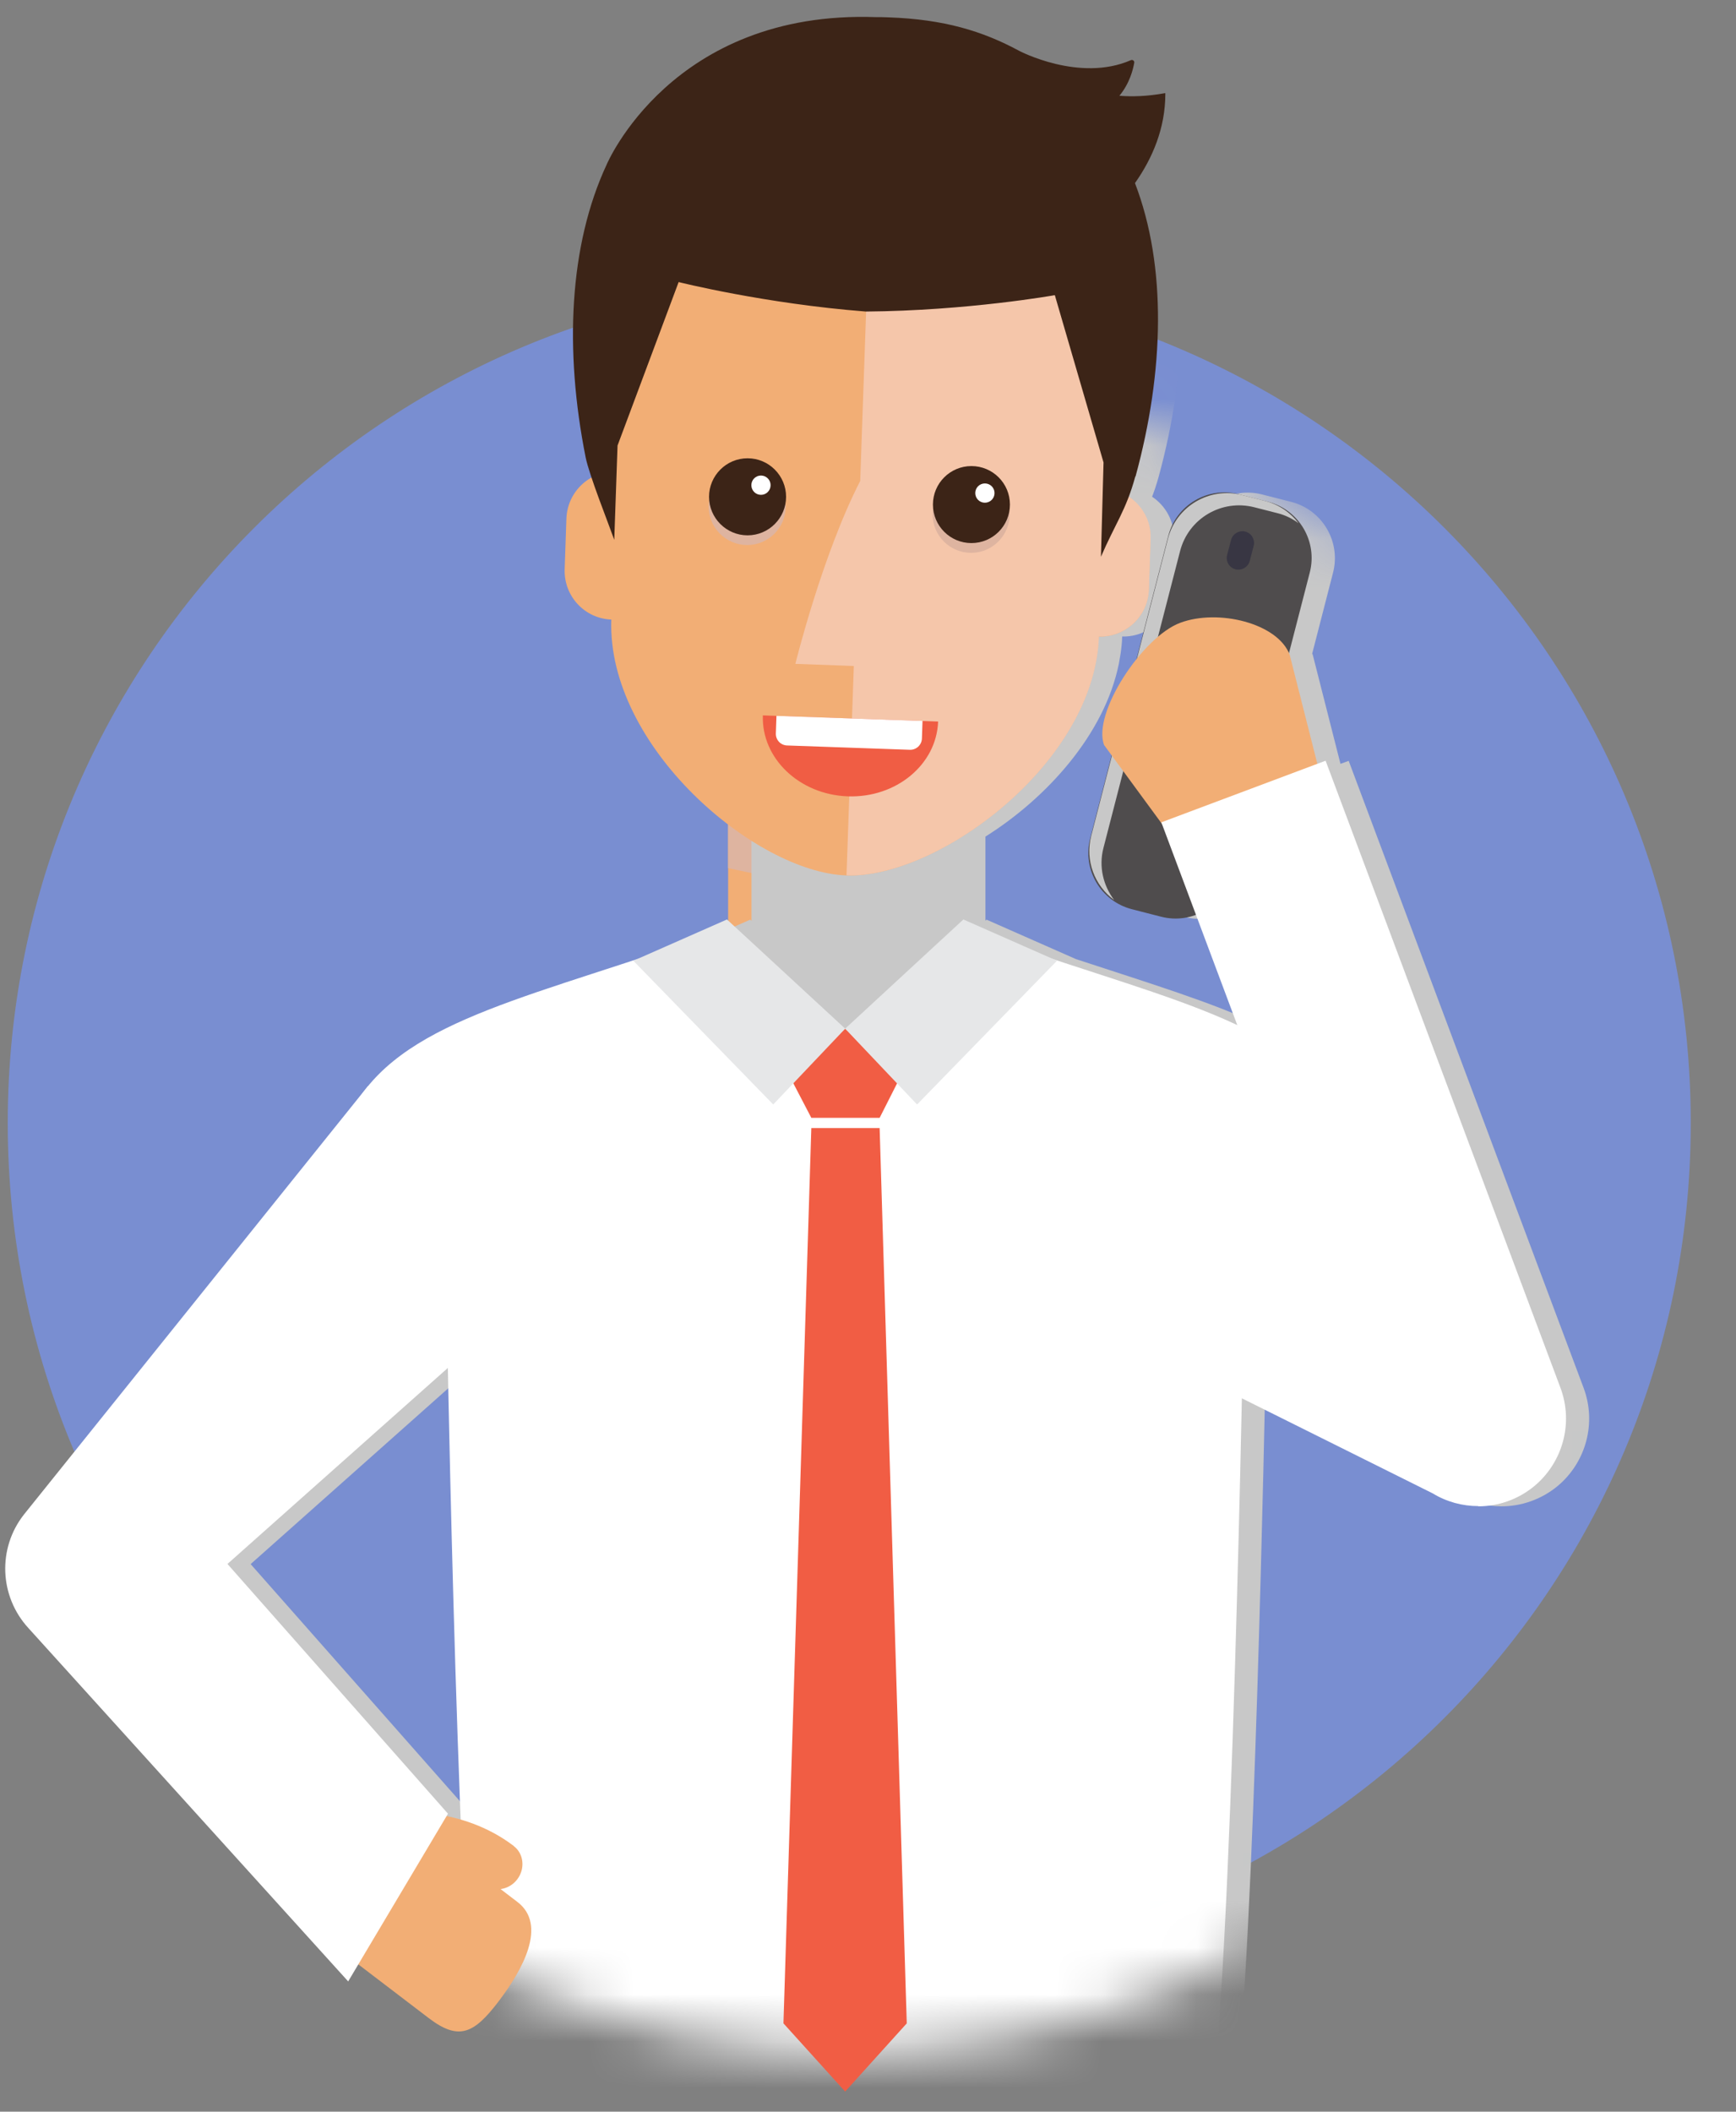 <svg width="37" height="45" viewBox="0 0 37 45" fill="none" xmlns="http://www.w3.org/2000/svg">
<rect x="0" y="0" width="37" height="45" fill="#808080" stroke="none"/>
<path d="M18.1 41.864C28.006 41.864 36.036 33.834 36.036 23.929C36.036 14.024 28.006 5.994 18.1 5.994C8.195 5.994 0.165 14.024 0.165 23.929C0.165 33.834 8.195 41.864 18.1 41.864Z" fill="#798ED1"/>
<path d="M21.279 20.114L20.503 19.756V17.289H15.519V19.756L14.74 20.094L14.948 27.093H15.519V28.168H20.503V27.093H21.071L21.279 20.114Z" fill="#F2AE75"/>
<g style="mix-blend-mode:multiply">
<path d="M20.502 17.539V19.548L15.519 18.5V17.539H20.502Z" fill="#DEB4A0"/>
</g>
<mask id="mask0_1358_4824" style="mask-type:alpha" maskUnits="userSpaceOnUse" x="0" y="7" width="37" height="37">
<path d="M18.1 43.737C28.006 43.737 36.036 35.707 36.036 25.802C36.036 15.896 28.006 7.866 18.1 7.866C8.195 7.866 0.165 15.896 0.165 25.802C0.165 35.707 8.195 43.737 18.1 43.737Z" fill="#798ED1"/>
</mask>
<g mask="url(#mask0_1358_4824)">
<g style="mix-blend-mode:multiply">
<path d="M33.752 29.576L28.745 16.214L28.57 16.278L27.979 13.952C27.979 13.952 27.972 13.937 27.967 13.93L28.412 12.202C28.582 11.542 28.184 10.867 27.524 10.696L27.465 10.681L26.963 10.553L26.904 10.538C26.244 10.367 25.569 10.765 25.398 11.425L24.844 13.576L24.726 14.039C24.231 14.649 23.866 15.453 24.026 15.88L24.192 16.108L23.752 17.816L23.737 17.875C23.566 18.535 23.964 19.21 24.624 19.381L25.247 19.541C25.502 19.608 25.757 19.586 25.986 19.502L26.867 21.848C25.823 21.356 24.496 20.953 22.933 20.439C22.548 20.268 21.027 19.598 21.027 19.598L21.003 19.621V17.828C22.32 17 23.542 15.64 23.846 14.147C23.86 14.073 23.873 13.996 23.885 13.92C23.902 13.801 23.915 13.683 23.917 13.564C24.486 13.579 24.963 13.134 24.983 12.563L25.02 11.482C25.032 11.109 24.844 10.778 24.555 10.585C24.605 10.456 24.652 10.316 24.696 10.155C25.309 7.91 25.364 5.673 24.684 3.903C25.055 3.374 25.331 2.733 25.329 2.002V1.987C25.329 1.987 25.322 1.987 25.317 1.987C24.946 2.054 24.629 2.064 24.35 2.041C24.573 1.772 24.644 1.478 24.669 1.334C24.674 1.295 24.634 1.268 24.597 1.282C23.5 1.764 22.217 1.085 22.217 1.085C21.433 0.662 20.612 0.412 19.435 0.37C19.349 0.368 19.26 0.365 19.168 0.365C14.808 0.209 13.423 3.51 13.423 3.51C12.622 5.23 12.521 7.465 12.976 9.747C12.995 9.851 13.043 10.007 13.104 10.184C13.055 10.212 13.008 10.236 12.963 10.271C12.733 10.454 12.583 10.731 12.57 11.05L12.533 12.13C12.514 12.701 12.956 13.181 13.527 13.203C13.468 14.872 14.649 16.528 16.017 17.571V18.503V19.623L15.989 19.598C15.989 19.598 14.476 20.266 14.086 20.436C11.384 21.326 9.384 21.875 8.341 23.148L8.323 23.168C8.323 23.168 8.311 23.185 8.303 23.193L1.006 32.278C0.44 33 0.482 34.023 1.102 34.698L7.915 42.226L8.13 41.862L9.631 43.007C10.014 43.299 10.281 43.358 10.546 43.217C10.63 44.297 10.724 44.98 10.828 44.98H26.182C26.612 44.98 26.894 32.977 26.961 29.801L31.03 31.828C31.329 32.011 31.668 32.1 32.001 32.1C32.426 32.1 32.849 31.954 33.193 31.672C33.806 31.163 34.031 30.322 33.752 29.576ZM10.036 29.158C10.051 29.964 10.148 34.696 10.311 38.777C10.209 38.748 10.108 38.723 10.012 38.703L10.041 38.654L5.342 33.331L10.036 29.156V29.158Z" fill="#C8C8C8"/>
</g>
<path d="M7.397 23.861C8.311 21.868 10.875 21.376 14.551 20.113C14.682 20.069 14.816 20.022 14.947 19.975C14.947 19.982 14.947 19.989 14.951 19.994C15.194 21.364 15.881 23.134 18.012 23.342C20.143 23.134 20.83 21.361 21.073 19.994C21.073 19.987 21.073 19.98 21.078 19.975C21.211 20.022 21.345 20.069 21.473 20.113C25.149 21.379 27.713 21.871 28.627 23.861C29.772 26.397 26.484 29.035 26.484 29.035C26.484 29.035 26.187 44.98 25.691 44.98H10.336C9.839 44.98 9.543 29.035 9.543 29.035C9.543 29.035 6.255 26.397 7.399 23.861H7.397Z" fill="white"/>
</g>
<path d="M16.814 22.904L17.292 23.821H18.748L19.212 22.904L18.013 21.922L16.814 22.904Z" fill="#F15D44"/>
<path d="M18.014 21.922L19.546 23.537L22.528 20.474L20.533 19.594L19.917 20.162L18.014 21.92V21.922Z" fill="#E6E7E8"/>
<path d="M18.013 21.922L16.48 23.537L13.499 20.474L15.494 19.594L16.11 20.162L18.013 21.92V21.922Z" fill="#E6E7E8"/>
<path d="M17.292 24.039L16.698 43.118L18.013 44.572L19.326 43.118L18.748 24.039H17.292Z" fill="#F15D44"/>
<path d="M26.252 18.648L27.916 12.199C28.086 11.538 27.689 10.864 27.028 10.693L26.405 10.533C25.744 10.362 25.07 10.759 24.9 11.421L23.235 17.869C23.065 18.53 23.462 19.204 24.123 19.375L24.746 19.535C25.407 19.706 26.081 19.308 26.252 18.648Z" fill="#4F4C4D"/>
<g style="mix-blend-mode:multiply">
<path d="M23.258 17.811L24.892 11.482C25.07 10.788 25.78 10.37 26.474 10.55L26.976 10.679C27.268 10.755 27.508 10.928 27.678 11.151C27.55 11.057 27.401 10.98 27.236 10.938L26.734 10.81C26.039 10.632 25.332 11.047 25.152 11.742L23.518 18.07C23.414 18.471 23.515 18.874 23.747 19.18C23.332 18.876 23.122 18.34 23.258 17.811Z" fill="#C8C8C8"/>
</g>
<path d="M26.636 11.954L26.72 11.632C26.754 11.499 26.673 11.363 26.542 11.328C26.411 11.294 26.272 11.375 26.238 11.506L26.154 11.828C26.119 11.961 26.2 12.097 26.331 12.132C26.465 12.166 26.601 12.085 26.636 11.954Z" fill="#383643"/>
<path d="M23.532 15.877L25.441 18.478L28.358 17.386L27.488 13.954C27.233 13.277 25.96 12.97 25.154 13.272C24.348 13.573 23.278 15.198 23.532 15.877Z" fill="#F2AE75"/>
<path d="M31.508 32.1C31.933 32.1 32.356 31.954 32.7 31.67C33.313 31.16 33.538 30.32 33.258 29.573L28.253 16.211L24.752 17.524L27.859 25.818L26.856 25.207L24.91 29.022L30.534 31.823C30.833 32.006 31.172 32.095 31.506 32.095L31.508 32.1Z" fill="white"/>
<path d="M11.026 40.529L7.775 38.049L5.887 40.526L9.138 43.006C9.78 43.495 10.102 43.337 10.623 42.655C11.145 41.97 11.669 41.018 11.026 40.529Z" fill="#F2AE75"/>
<path d="M10.953 39.34C9.818 38.474 8.453 38.618 8.387 38.638C8.117 38.719 7.952 39.001 8.016 39.27C8.08 39.537 8.347 39.691 8.617 39.611C8.621 39.611 8.686 39.609 8.787 39.617C8.891 39.624 9.032 39.639 9.197 39.673C9.529 39.743 9.951 39.881 10.322 40.165C10.537 40.328 10.851 40.277 11.024 40.049C11.197 39.822 11.165 39.503 10.95 39.34H10.953Z" fill="#F2AE75"/>
<path d="M7.422 42.222L9.548 38.65L4.848 33.328L9.807 28.918L7.844 23.143L0.51 32.275C-0.057 32.996 -0.014 34.02 0.606 34.695L7.419 42.222H7.422Z" fill="white"/>
<path d="M23.767 10.451L24.012 8.266C24.111 5.401 21.454 2.983 18.591 2.882C15.726 2.783 12.908 5.008 12.806 7.875L12.898 10.07C12.737 10.103 12.589 10.172 12.465 10.271C12.235 10.454 12.084 10.731 12.072 11.05L12.035 12.13C12.015 12.701 12.458 13.181 13.029 13.203C12.935 15.91 16.096 18.587 18.04 18.656C19.983 18.723 23.325 16.273 23.419 13.566C23.988 13.581 24.465 13.136 24.485 12.565L24.521 11.485C24.539 10.998 24.215 10.58 23.767 10.451Z" fill="#F2AE75"/>
<g style="mix-blend-mode:multiply" opacity="0.8">
<path d="M23.768 10.451L24.012 8.266C24.111 5.401 21.454 2.983 18.591 2.882L18.334 10.249C17.521 11.833 16.952 14.147 16.952 14.147L18.198 14.192L18.042 18.654C19.988 18.721 23.328 16.271 23.422 13.564C23.99 13.579 24.467 13.134 24.487 12.563L24.524 11.482C24.542 10.995 24.218 10.578 23.77 10.449L23.768 10.451Z" fill="#F6CCB8"/>
</g>
<g style="mix-blend-mode:multiply">
<path d="M16.746 10.794C16.746 11.246 16.378 11.615 15.925 11.615C15.473 11.615 15.104 11.246 15.104 10.794C15.104 10.341 15.473 9.973 15.925 9.973C16.378 9.973 16.746 10.341 16.746 10.794Z" fill="#DEB4A0"/>
</g>
<path d="M16.754 10.587C16.754 11.039 16.386 11.408 15.933 11.408C15.481 11.408 15.112 11.039 15.112 10.587C15.112 10.134 15.481 9.766 15.933 9.766C16.386 9.766 16.754 10.134 16.754 10.587Z" fill="#3C2417"/>
<path d="M16.424 10.339C16.424 10.453 16.333 10.545 16.219 10.545C16.105 10.545 16.014 10.453 16.014 10.339C16.014 10.226 16.105 10.134 16.219 10.134C16.333 10.134 16.424 10.226 16.424 10.339Z" fill="white"/>
<g style="mix-blend-mode:multiply">
<path d="M20.698 11.781C21.151 11.781 21.518 11.413 21.518 10.96C21.518 10.507 21.151 10.139 20.698 10.139C20.244 10.139 19.877 10.507 19.877 10.96C19.877 11.413 20.244 11.781 20.698 11.781Z" fill="#DEB4A0"/>
</g>
<path d="M20.704 11.573C21.158 11.573 21.525 11.206 21.525 10.752C21.525 10.299 21.158 9.932 20.704 9.932C20.251 9.932 19.884 10.299 19.884 10.752C19.884 11.206 20.251 11.573 20.704 11.573Z" fill="#3C2417"/>
<path d="M21.197 10.507C21.197 10.621 21.105 10.713 20.991 10.713C20.878 10.713 20.786 10.621 20.786 10.507C20.786 10.394 20.878 10.302 20.991 10.302C21.105 10.302 21.197 10.394 21.197 10.507Z" fill="white"/>
<path d="M19.994 15.376C19.962 16.293 19.099 17.007 18.068 16.97C17.038 16.933 16.227 16.162 16.259 15.245L19.994 15.376Z" fill="#F05D44"/>
<path d="M16.549 15.255L19.662 15.364L19.649 15.739C19.644 15.875 19.529 15.982 19.393 15.978L16.774 15.886C16.638 15.881 16.531 15.766 16.536 15.63L16.549 15.255Z" fill="white"/>
<path d="M24.197 10.154C24.002 10.871 23.765 11.168 23.465 11.865C23.465 11.87 23.52 9.855 23.52 9.855L22.482 6.29C22.482 6.29 20.625 6.622 18.454 6.639C16.294 6.471 14.464 6.011 14.464 6.011L13.162 9.494C13.162 9.494 13.092 11.509 13.092 11.504C12.969 11.156 12.556 10.12 12.482 9.746C12.027 7.465 12.128 5.23 12.929 3.509C12.929 3.509 14.314 0.209 18.674 0.365C18.766 0.365 18.852 0.365 18.942 0.37C20.118 0.412 20.941 0.661 21.723 1.084C21.723 1.084 23.006 1.761 24.103 1.282C24.138 1.267 24.18 1.294 24.175 1.334C24.15 1.477 24.079 1.774 23.858 2.041C24.138 2.063 24.454 2.053 24.825 1.986C24.83 1.986 24.833 1.986 24.837 1.986V2.001C24.837 2.733 24.563 3.373 24.19 3.902C24.87 5.672 24.815 7.912 24.202 10.154H24.197Z" fill="#3C2417"/>
</svg>

